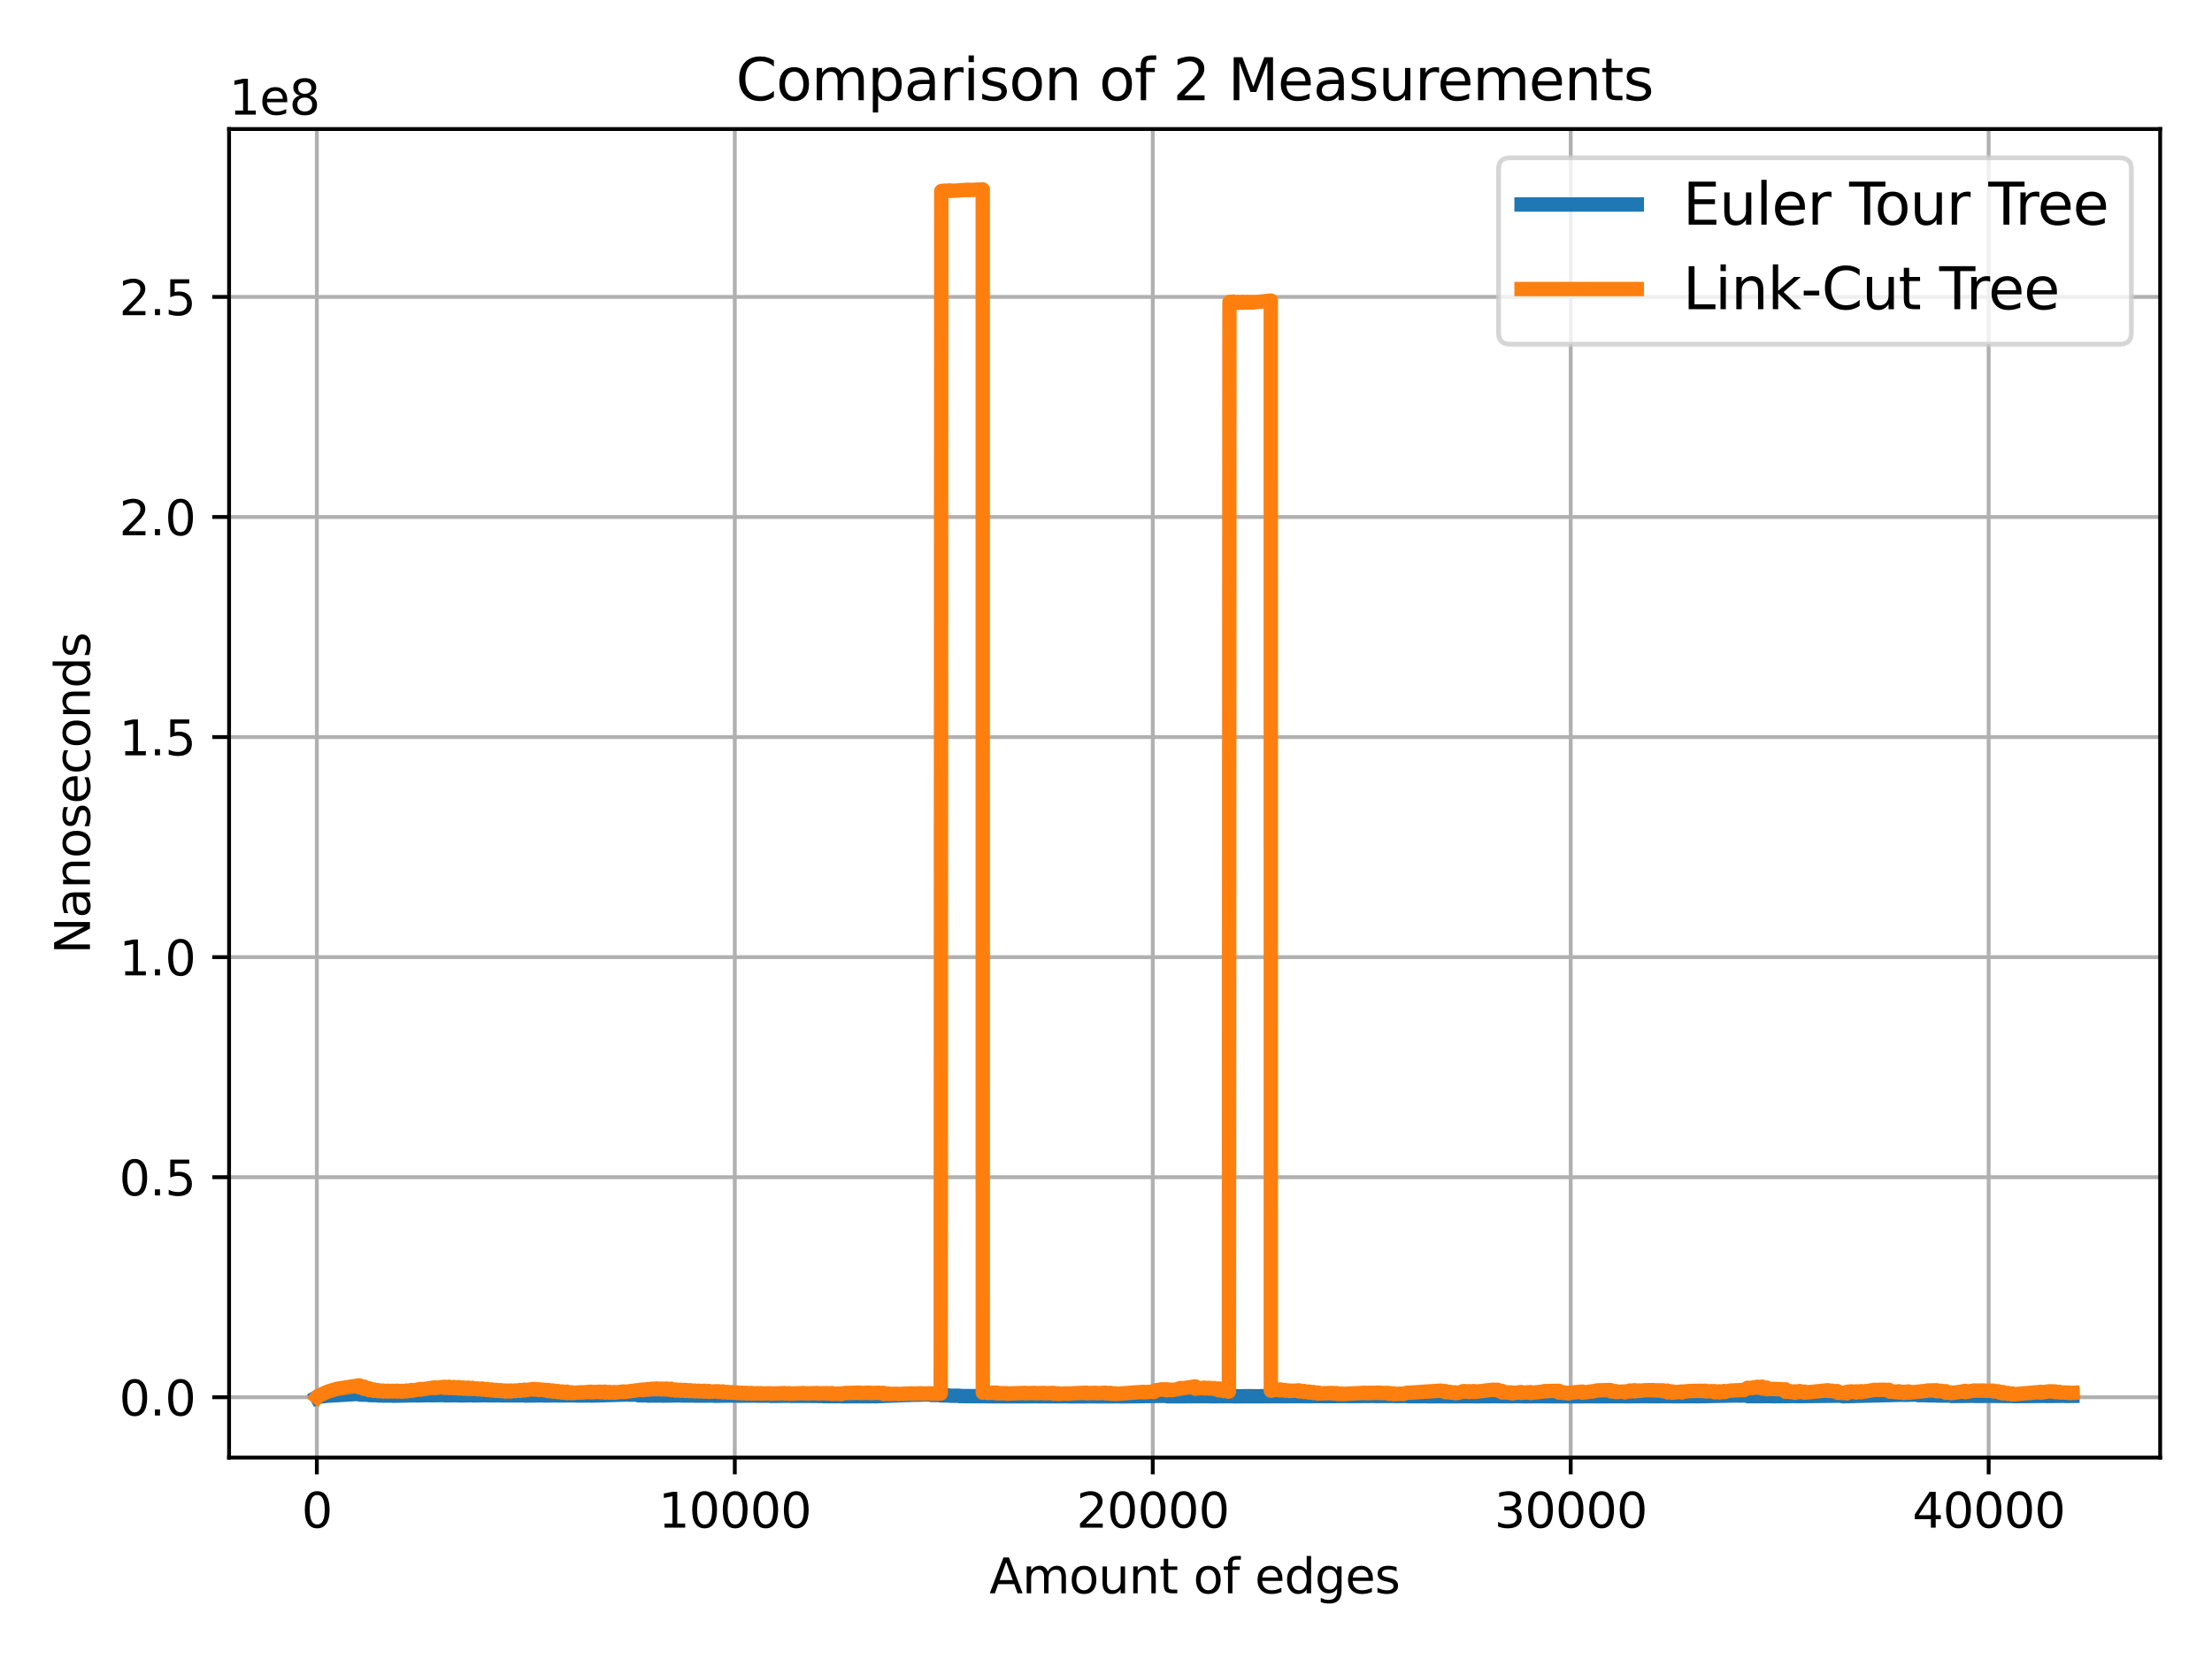<?xml version="1.0" encoding="utf-8" standalone="no"?>
<!DOCTYPE svg PUBLIC "-//W3C//DTD SVG 1.1//EN"
  "http://www.w3.org/Graphics/SVG/1.1/DTD/svg11.dtd">
<svg xmlns:xlink="http://www.w3.org/1999/xlink" width="460.8pt" height="345.6pt" viewBox="0 0 460.8 345.6" xmlns="http://www.w3.org/2000/svg" version="1.1">
 <defs>
  <style type="text/css">*{stroke-linejoin: round; stroke-linecap: butt}</style>
 </defs>
 <g id="figure_1">
  <g id="patch_1">
   <path d="M 0 345.6 
L 460.8 345.6 
L 460.8 0 
L 0 0 
z
" style="fill: #ffffff"/>
  </g>
  <g id="axes_1">
   <g id="patch_2">
    <path d="M 47.72 303.64 
L 450 303.64 
L 450 26.88 
L 47.72 26.88 
z
" style="fill: #ffffff"/>
   </g>
   <g id="matplotlib.axis_1">
    <g id="xtick_1">
     <g id="line2d_1">
      <path d="M 66.005 303.64 
L 66.005 26.88 
" clip-path="url(#pfc7359f43d)" style="fill: none; stroke: #b0b0b0; stroke-width: 0.8; stroke-linecap: square"/>
     </g>
     <g id="line2d_2">
      <defs>
       <path id="mf9b0dc0aae" d="M 0 0 
L 0 3.5 
" style="stroke: #000000; stroke-width: 0.8"/>
      </defs>
      <g>
       <use xlink:href="#mf9b0dc0aae" x="66.005" y="303.64" style="stroke: #000000; stroke-width: 0.8"/>
      </g>
     </g>
     <g id="text_1">
      <!-- 0 -->
      <g transform="translate(62.824 318.238) scale(0.1 -0.1)">
       <defs>
        <path id="DejaVuSans-30" d="M 2034 4250 
Q 1547 4250 1301 3770 
Q 1056 3291 1056 2328 
Q 1056 1369 1301 889 
Q 1547 409 2034 409 
Q 2525 409 2770 889 
Q 3016 1369 3016 2328 
Q 3016 3291 2770 3770 
Q 2525 4250 2034 4250 
z
M 2034 4750 
Q 2819 4750 3233 4129 
Q 3647 3509 3647 2328 
Q 3647 1150 3233 529 
Q 2819 -91 2034 -91 
Q 1250 -91 836 529 
Q 422 1150 422 2328 
Q 422 3509 836 4129 
Q 1250 4750 2034 4750 
z
" transform="scale(0.016)"/>
       </defs>
       <use xlink:href="#DejaVuSans-30"/>
      </g>
     </g>
    </g>
    <g id="xtick_2">
     <g id="line2d_3">
      <path d="M 153.073 303.64 
L 153.073 26.88 
" clip-path="url(#pfc7359f43d)" style="fill: none; stroke: #b0b0b0; stroke-width: 0.8; stroke-linecap: square"/>
     </g>
     <g id="line2d_4">
      <g>
       <use xlink:href="#mf9b0dc0aae" x="153.073" y="303.64" style="stroke: #000000; stroke-width: 0.8"/>
      </g>
     </g>
     <g id="text_2">
      <!-- 10000 -->
      <g transform="translate(137.167 318.238) scale(0.1 -0.1)">
       <defs>
        <path id="DejaVuSans-31" d="M 794 531 
L 1825 531 
L 1825 4091 
L 703 3866 
L 703 4441 
L 1819 4666 
L 2450 4666 
L 2450 531 
L 3481 531 
L 3481 0 
L 794 0 
L 794 531 
z
" transform="scale(0.016)"/>
       </defs>
       <use xlink:href="#DejaVuSans-31"/>
       <use xlink:href="#DejaVuSans-30" transform="translate(63.623 0)"/>
       <use xlink:href="#DejaVuSans-30" transform="translate(127.246 0)"/>
       <use xlink:href="#DejaVuSans-30" transform="translate(190.869 0)"/>
       <use xlink:href="#DejaVuSans-30" transform="translate(254.492 0)"/>
      </g>
     </g>
    </g>
    <g id="xtick_3">
     <g id="line2d_5">
      <path d="M 240.14 303.64 
L 240.14 26.88 
" clip-path="url(#pfc7359f43d)" style="fill: none; stroke: #b0b0b0; stroke-width: 0.8; stroke-linecap: square"/>
     </g>
     <g id="line2d_6">
      <g>
       <use xlink:href="#mf9b0dc0aae" x="240.14" y="303.64" style="stroke: #000000; stroke-width: 0.8"/>
      </g>
     </g>
     <g id="text_3">
      <!-- 20000 -->
      <g transform="translate(224.234 318.238) scale(0.1 -0.1)">
       <defs>
        <path id="DejaVuSans-32" d="M 1228 531 
L 3431 531 
L 3431 0 
L 469 0 
L 469 531 
Q 828 903 1448 1529 
Q 2069 2156 2228 2338 
Q 2531 2678 2651 2914 
Q 2772 3150 2772 3378 
Q 2772 3750 2511 3984 
Q 2250 4219 1831 4219 
Q 1534 4219 1204 4116 
Q 875 4013 500 3803 
L 500 4441 
Q 881 4594 1212 4672 
Q 1544 4750 1819 4750 
Q 2544 4750 2975 4387 
Q 3406 4025 3406 3419 
Q 3406 3131 3298 2873 
Q 3191 2616 2906 2266 
Q 2828 2175 2409 1742 
Q 1991 1309 1228 531 
z
" transform="scale(0.016)"/>
       </defs>
       <use xlink:href="#DejaVuSans-32"/>
       <use xlink:href="#DejaVuSans-30" transform="translate(63.623 0)"/>
       <use xlink:href="#DejaVuSans-30" transform="translate(127.246 0)"/>
       <use xlink:href="#DejaVuSans-30" transform="translate(190.869 0)"/>
       <use xlink:href="#DejaVuSans-30" transform="translate(254.492 0)"/>
      </g>
     </g>
    </g>
    <g id="xtick_4">
     <g id="line2d_7">
      <path d="M 327.208 303.64 
L 327.208 26.88 
" clip-path="url(#pfc7359f43d)" style="fill: none; stroke: #b0b0b0; stroke-width: 0.8; stroke-linecap: square"/>
     </g>
     <g id="line2d_8">
      <g>
       <use xlink:href="#mf9b0dc0aae" x="327.208" y="303.64" style="stroke: #000000; stroke-width: 0.8"/>
      </g>
     </g>
     <g id="text_4">
      <!-- 30000 -->
      <g transform="translate(311.301 318.238) scale(0.1 -0.1)">
       <defs>
        <path id="DejaVuSans-33" d="M 2597 2516 
Q 3050 2419 3304 2112 
Q 3559 1806 3559 1356 
Q 3559 666 3084 287 
Q 2609 -91 1734 -91 
Q 1441 -91 1130 -33 
Q 819 25 488 141 
L 488 750 
Q 750 597 1062 519 
Q 1375 441 1716 441 
Q 2309 441 2620 675 
Q 2931 909 2931 1356 
Q 2931 1769 2642 2001 
Q 2353 2234 1838 2234 
L 1294 2234 
L 1294 2753 
L 1863 2753 
Q 2328 2753 2575 2939 
Q 2822 3125 2822 3475 
Q 2822 3834 2567 4026 
Q 2313 4219 1838 4219 
Q 1578 4219 1281 4162 
Q 984 4106 628 3988 
L 628 4550 
Q 988 4650 1302 4700 
Q 1616 4750 1894 4750 
Q 2613 4750 3031 4423 
Q 3450 4097 3450 3541 
Q 3450 3153 3228 2886 
Q 3006 2619 2597 2516 
z
" transform="scale(0.016)"/>
       </defs>
       <use xlink:href="#DejaVuSans-33"/>
       <use xlink:href="#DejaVuSans-30" transform="translate(63.623 0)"/>
       <use xlink:href="#DejaVuSans-30" transform="translate(127.246 0)"/>
       <use xlink:href="#DejaVuSans-30" transform="translate(190.869 0)"/>
       <use xlink:href="#DejaVuSans-30" transform="translate(254.492 0)"/>
      </g>
     </g>
    </g>
    <g id="xtick_5">
     <g id="line2d_9">
      <path d="M 414.275 303.64 
L 414.275 26.88 
" clip-path="url(#pfc7359f43d)" style="fill: none; stroke: #b0b0b0; stroke-width: 0.8; stroke-linecap: square"/>
     </g>
     <g id="line2d_10">
      <g>
       <use xlink:href="#mf9b0dc0aae" x="414.275" y="303.64" style="stroke: #000000; stroke-width: 0.8"/>
      </g>
     </g>
     <g id="text_5">
      <!-- 40000 -->
      <g transform="translate(398.369 318.238) scale(0.1 -0.1)">
       <defs>
        <path id="DejaVuSans-34" d="M 2419 4116 
L 825 1625 
L 2419 1625 
L 2419 4116 
z
M 2253 4666 
L 3047 4666 
L 3047 1625 
L 3713 1625 
L 3713 1100 
L 3047 1100 
L 3047 0 
L 2419 0 
L 2419 1100 
L 313 1100 
L 313 1709 
L 2253 4666 
z
" transform="scale(0.016)"/>
       </defs>
       <use xlink:href="#DejaVuSans-34"/>
       <use xlink:href="#DejaVuSans-30" transform="translate(63.623 0)"/>
       <use xlink:href="#DejaVuSans-30" transform="translate(127.246 0)"/>
       <use xlink:href="#DejaVuSans-30" transform="translate(190.869 0)"/>
       <use xlink:href="#DejaVuSans-30" transform="translate(254.492 0)"/>
      </g>
     </g>
    </g>
    <g id="text_6">
     <!-- Amount of edges -->
     <g transform="translate(206.108 331.917) scale(0.1 -0.1)">
      <defs>
       <path id="DejaVuSans-41" d="M 2188 4044 
L 1331 1722 
L 3047 1722 
L 2188 4044 
z
M 1831 4666 
L 2547 4666 
L 4325 0 
L 3669 0 
L 3244 1197 
L 1141 1197 
L 716 0 
L 50 0 
L 1831 4666 
z
" transform="scale(0.016)"/>
       <path id="DejaVuSans-6d" d="M 3328 2828 
Q 3544 3216 3844 3400 
Q 4144 3584 4550 3584 
Q 5097 3584 5394 3201 
Q 5691 2819 5691 2113 
L 5691 0 
L 5113 0 
L 5113 2094 
Q 5113 2597 4934 2840 
Q 4756 3084 4391 3084 
Q 3944 3084 3684 2787 
Q 3425 2491 3425 1978 
L 3425 0 
L 2847 0 
L 2847 2094 
Q 2847 2600 2669 2842 
Q 2491 3084 2119 3084 
Q 1678 3084 1418 2786 
Q 1159 2488 1159 1978 
L 1159 0 
L 581 0 
L 581 3500 
L 1159 3500 
L 1159 2956 
Q 1356 3278 1631 3431 
Q 1906 3584 2284 3584 
Q 2666 3584 2933 3390 
Q 3200 3197 3328 2828 
z
" transform="scale(0.016)"/>
       <path id="DejaVuSans-6f" d="M 1959 3097 
Q 1497 3097 1228 2736 
Q 959 2375 959 1747 
Q 959 1119 1226 758 
Q 1494 397 1959 397 
Q 2419 397 2687 759 
Q 2956 1122 2956 1747 
Q 2956 2369 2687 2733 
Q 2419 3097 1959 3097 
z
M 1959 3584 
Q 2709 3584 3137 3096 
Q 3566 2609 3566 1747 
Q 3566 888 3137 398 
Q 2709 -91 1959 -91 
Q 1206 -91 779 398 
Q 353 888 353 1747 
Q 353 2609 779 3096 
Q 1206 3584 1959 3584 
z
" transform="scale(0.016)"/>
       <path id="DejaVuSans-75" d="M 544 1381 
L 544 3500 
L 1119 3500 
L 1119 1403 
Q 1119 906 1312 657 
Q 1506 409 1894 409 
Q 2359 409 2629 706 
Q 2900 1003 2900 1516 
L 2900 3500 
L 3475 3500 
L 3475 0 
L 2900 0 
L 2900 538 
Q 2691 219 2414 64 
Q 2138 -91 1772 -91 
Q 1169 -91 856 284 
Q 544 659 544 1381 
z
M 1991 3584 
L 1991 3584 
z
" transform="scale(0.016)"/>
       <path id="DejaVuSans-6e" d="M 3513 2113 
L 3513 0 
L 2938 0 
L 2938 2094 
Q 2938 2591 2744 2837 
Q 2550 3084 2163 3084 
Q 1697 3084 1428 2787 
Q 1159 2491 1159 1978 
L 1159 0 
L 581 0 
L 581 3500 
L 1159 3500 
L 1159 2956 
Q 1366 3272 1645 3428 
Q 1925 3584 2291 3584 
Q 2894 3584 3203 3211 
Q 3513 2838 3513 2113 
z
" transform="scale(0.016)"/>
       <path id="DejaVuSans-74" d="M 1172 4494 
L 1172 3500 
L 2356 3500 
L 2356 3053 
L 1172 3053 
L 1172 1153 
Q 1172 725 1289 603 
Q 1406 481 1766 481 
L 2356 481 
L 2356 0 
L 1766 0 
Q 1100 0 847 248 
Q 594 497 594 1153 
L 594 3053 
L 172 3053 
L 172 3500 
L 594 3500 
L 594 4494 
L 1172 4494 
z
" transform="scale(0.016)"/>
       <path id="DejaVuSans-20" transform="scale(0.016)"/>
       <path id="DejaVuSans-66" d="M 2375 4863 
L 2375 4384 
L 1825 4384 
Q 1516 4384 1395 4259 
Q 1275 4134 1275 3809 
L 1275 3500 
L 2222 3500 
L 2222 3053 
L 1275 3053 
L 1275 0 
L 697 0 
L 697 3053 
L 147 3053 
L 147 3500 
L 697 3500 
L 697 3744 
Q 697 4328 969 4595 
Q 1241 4863 1831 4863 
L 2375 4863 
z
" transform="scale(0.016)"/>
       <path id="DejaVuSans-65" d="M 3597 1894 
L 3597 1613 
L 953 1613 
Q 991 1019 1311 708 
Q 1631 397 2203 397 
Q 2534 397 2845 478 
Q 3156 559 3463 722 
L 3463 178 
Q 3153 47 2828 -22 
Q 2503 -91 2169 -91 
Q 1331 -91 842 396 
Q 353 884 353 1716 
Q 353 2575 817 3079 
Q 1281 3584 2069 3584 
Q 2775 3584 3186 3129 
Q 3597 2675 3597 1894 
z
M 3022 2063 
Q 3016 2534 2758 2815 
Q 2500 3097 2075 3097 
Q 1594 3097 1305 2825 
Q 1016 2553 972 2059 
L 3022 2063 
z
" transform="scale(0.016)"/>
       <path id="DejaVuSans-64" d="M 2906 2969 
L 2906 4863 
L 3481 4863 
L 3481 0 
L 2906 0 
L 2906 525 
Q 2725 213 2448 61 
Q 2172 -91 1784 -91 
Q 1150 -91 751 415 
Q 353 922 353 1747 
Q 353 2572 751 3078 
Q 1150 3584 1784 3584 
Q 2172 3584 2448 3432 
Q 2725 3281 2906 2969 
z
M 947 1747 
Q 947 1113 1208 752 
Q 1469 391 1925 391 
Q 2381 391 2643 752 
Q 2906 1113 2906 1747 
Q 2906 2381 2643 2742 
Q 2381 3103 1925 3103 
Q 1469 3103 1208 2742 
Q 947 2381 947 1747 
z
" transform="scale(0.016)"/>
       <path id="DejaVuSans-67" d="M 2906 1791 
Q 2906 2416 2648 2759 
Q 2391 3103 1925 3103 
Q 1463 3103 1205 2759 
Q 947 2416 947 1791 
Q 947 1169 1205 825 
Q 1463 481 1925 481 
Q 2391 481 2648 825 
Q 2906 1169 2906 1791 
z
M 3481 434 
Q 3481 -459 3084 -895 
Q 2688 -1331 1869 -1331 
Q 1566 -1331 1297 -1286 
Q 1028 -1241 775 -1147 
L 775 -588 
Q 1028 -725 1275 -790 
Q 1522 -856 1778 -856 
Q 2344 -856 2625 -561 
Q 2906 -266 2906 331 
L 2906 616 
Q 2728 306 2450 153 
Q 2172 0 1784 0 
Q 1141 0 747 490 
Q 353 981 353 1791 
Q 353 2603 747 3093 
Q 1141 3584 1784 3584 
Q 2172 3584 2450 3431 
Q 2728 3278 2906 2969 
L 2906 3500 
L 3481 3500 
L 3481 434 
z
" transform="scale(0.016)"/>
       <path id="DejaVuSans-73" d="M 2834 3397 
L 2834 2853 
Q 2591 2978 2328 3040 
Q 2066 3103 1784 3103 
Q 1356 3103 1142 2972 
Q 928 2841 928 2578 
Q 928 2378 1081 2264 
Q 1234 2150 1697 2047 
L 1894 2003 
Q 2506 1872 2764 1633 
Q 3022 1394 3022 966 
Q 3022 478 2636 193 
Q 2250 -91 1575 -91 
Q 1294 -91 989 -36 
Q 684 19 347 128 
L 347 722 
Q 666 556 975 473 
Q 1284 391 1588 391 
Q 1994 391 2212 530 
Q 2431 669 2431 922 
Q 2431 1156 2273 1281 
Q 2116 1406 1581 1522 
L 1381 1569 
Q 847 1681 609 1914 
Q 372 2147 372 2553 
Q 372 3047 722 3315 
Q 1072 3584 1716 3584 
Q 2034 3584 2315 3537 
Q 2597 3491 2834 3397 
z
" transform="scale(0.016)"/>
      </defs>
      <use xlink:href="#DejaVuSans-41"/>
      <use xlink:href="#DejaVuSans-6d" transform="translate(68.408 0)"/>
      <use xlink:href="#DejaVuSans-6f" transform="translate(165.82 0)"/>
      <use xlink:href="#DejaVuSans-75" transform="translate(227.002 0)"/>
      <use xlink:href="#DejaVuSans-6e" transform="translate(290.381 0)"/>
      <use xlink:href="#DejaVuSans-74" transform="translate(353.76 0)"/>
      <use xlink:href="#DejaVuSans-20" transform="translate(392.969 0)"/>
      <use xlink:href="#DejaVuSans-6f" transform="translate(424.756 0)"/>
      <use xlink:href="#DejaVuSans-66" transform="translate(485.938 0)"/>
      <use xlink:href="#DejaVuSans-20" transform="translate(521.143 0)"/>
      <use xlink:href="#DejaVuSans-65" transform="translate(552.93 0)"/>
      <use xlink:href="#DejaVuSans-64" transform="translate(614.453 0)"/>
      <use xlink:href="#DejaVuSans-67" transform="translate(677.93 0)"/>
      <use xlink:href="#DejaVuSans-65" transform="translate(741.406 0)"/>
      <use xlink:href="#DejaVuSans-73" transform="translate(802.93 0)"/>
     </g>
    </g>
   </g>
   <g id="matplotlib.axis_2">
    <g id="ytick_1">
     <g id="line2d_11">
      <path d="M 47.72 291.076 
L 450 291.076 
" clip-path="url(#pfc7359f43d)" style="fill: none; stroke: #b0b0b0; stroke-width: 0.8; stroke-linecap: square"/>
     </g>
     <g id="line2d_12">
      <defs>
       <path id="m14ade4141f" d="M 0 0 
L -3.5 0 
" style="stroke: #000000; stroke-width: 0.8"/>
      </defs>
      <g>
       <use xlink:href="#m14ade4141f" x="47.72" y="291.076" style="stroke: #000000; stroke-width: 0.8"/>
      </g>
     </g>
     <g id="text_7">
      <!-- 0.0 -->
      <g transform="translate(24.817 294.875) scale(0.1 -0.1)">
       <defs>
        <path id="DejaVuSans-2e" d="M 684 794 
L 1344 794 
L 1344 0 
L 684 0 
L 684 794 
z
" transform="scale(0.016)"/>
       </defs>
       <use xlink:href="#DejaVuSans-30"/>
       <use xlink:href="#DejaVuSans-2e" transform="translate(63.623 0)"/>
       <use xlink:href="#DejaVuSans-30" transform="translate(95.41 0)"/>
      </g>
     </g>
    </g>
    <g id="ytick_2">
     <g id="line2d_13">
      <path d="M 47.72 245.231 
L 450 245.231 
" clip-path="url(#pfc7359f43d)" style="fill: none; stroke: #b0b0b0; stroke-width: 0.8; stroke-linecap: square"/>
     </g>
     <g id="line2d_14">
      <g>
       <use xlink:href="#m14ade4141f" x="47.72" y="245.231" style="stroke: #000000; stroke-width: 0.8"/>
      </g>
     </g>
     <g id="text_8">
      <!-- 0.5 -->
      <g transform="translate(24.817 249.031) scale(0.1 -0.1)">
       <defs>
        <path id="DejaVuSans-35" d="M 691 4666 
L 3169 4666 
L 3169 4134 
L 1269 4134 
L 1269 2991 
Q 1406 3038 1543 3061 
Q 1681 3084 1819 3084 
Q 2600 3084 3056 2656 
Q 3513 2228 3513 1497 
Q 3513 744 3044 326 
Q 2575 -91 1722 -91 
Q 1428 -91 1123 -41 
Q 819 9 494 109 
L 494 744 
Q 775 591 1075 516 
Q 1375 441 1709 441 
Q 2250 441 2565 725 
Q 2881 1009 2881 1497 
Q 2881 1984 2565 2268 
Q 2250 2553 1709 2553 
Q 1456 2553 1204 2497 
Q 953 2441 691 2322 
L 691 4666 
z
" transform="scale(0.016)"/>
       </defs>
       <use xlink:href="#DejaVuSans-30"/>
       <use xlink:href="#DejaVuSans-2e" transform="translate(63.623 0)"/>
       <use xlink:href="#DejaVuSans-35" transform="translate(95.41 0)"/>
      </g>
     </g>
    </g>
    <g id="ytick_3">
     <g id="line2d_15">
      <path d="M 47.72 199.387 
L 450 199.387 
" clip-path="url(#pfc7359f43d)" style="fill: none; stroke: #b0b0b0; stroke-width: 0.8; stroke-linecap: square"/>
     </g>
     <g id="line2d_16">
      <g>
       <use xlink:href="#m14ade4141f" x="47.72" y="199.387" style="stroke: #000000; stroke-width: 0.8"/>
      </g>
     </g>
     <g id="text_9">
      <!-- 1.0 -->
      <g transform="translate(24.817 203.186) scale(0.1 -0.1)">
       <use xlink:href="#DejaVuSans-31"/>
       <use xlink:href="#DejaVuSans-2e" transform="translate(63.623 0)"/>
       <use xlink:href="#DejaVuSans-30" transform="translate(95.41 0)"/>
      </g>
     </g>
    </g>
    <g id="ytick_4">
     <g id="line2d_17">
      <path d="M 47.72 153.542 
L 450 153.542 
" clip-path="url(#pfc7359f43d)" style="fill: none; stroke: #b0b0b0; stroke-width: 0.8; stroke-linecap: square"/>
     </g>
     <g id="line2d_18">
      <g>
       <use xlink:href="#m14ade4141f" x="47.72" y="153.542" style="stroke: #000000; stroke-width: 0.8"/>
      </g>
     </g>
     <g id="text_10">
      <!-- 1.5 -->
      <g transform="translate(24.817 157.342) scale(0.1 -0.1)">
       <use xlink:href="#DejaVuSans-31"/>
       <use xlink:href="#DejaVuSans-2e" transform="translate(63.623 0)"/>
       <use xlink:href="#DejaVuSans-35" transform="translate(95.41 0)"/>
      </g>
     </g>
    </g>
    <g id="ytick_5">
     <g id="line2d_19">
      <path d="M 47.72 107.698 
L 450 107.698 
" clip-path="url(#pfc7359f43d)" style="fill: none; stroke: #b0b0b0; stroke-width: 0.8; stroke-linecap: square"/>
     </g>
     <g id="line2d_20">
      <g>
       <use xlink:href="#m14ade4141f" x="47.72" y="107.698" style="stroke: #000000; stroke-width: 0.8"/>
      </g>
     </g>
     <g id="text_11">
      <!-- 2.0 -->
      <g transform="translate(24.817 111.497) scale(0.1 -0.1)">
       <use xlink:href="#DejaVuSans-32"/>
       <use xlink:href="#DejaVuSans-2e" transform="translate(63.623 0)"/>
       <use xlink:href="#DejaVuSans-30" transform="translate(95.41 0)"/>
      </g>
     </g>
    </g>
    <g id="ytick_6">
     <g id="line2d_21">
      <path d="M 47.72 61.853 
L 450 61.853 
" clip-path="url(#pfc7359f43d)" style="fill: none; stroke: #b0b0b0; stroke-width: 0.8; stroke-linecap: square"/>
     </g>
     <g id="line2d_22">
      <g>
       <use xlink:href="#m14ade4141f" x="47.72" y="61.853" style="stroke: #000000; stroke-width: 0.8"/>
      </g>
     </g>
     <g id="text_12">
      <!-- 2.5 -->
      <g transform="translate(24.817 65.652) scale(0.1 -0.1)">
       <use xlink:href="#DejaVuSans-32"/>
       <use xlink:href="#DejaVuSans-2e" transform="translate(63.623 0)"/>
       <use xlink:href="#DejaVuSans-35" transform="translate(95.41 0)"/>
      </g>
     </g>
    </g>
    <g id="text_13">
     <!-- Nanoseconds -->
     <g transform="translate(18.737 198.73) rotate(-90) scale(0.1 -0.1)">
      <defs>
       <path id="DejaVuSans-4e" d="M 628 4666 
L 1478 4666 
L 3547 763 
L 3547 4666 
L 4159 4666 
L 4159 0 
L 3309 0 
L 1241 3903 
L 1241 0 
L 628 0 
L 628 4666 
z
" transform="scale(0.016)"/>
       <path id="DejaVuSans-61" d="M 2194 1759 
Q 1497 1759 1228 1600 
Q 959 1441 959 1056 
Q 959 750 1161 570 
Q 1363 391 1709 391 
Q 2188 391 2477 730 
Q 2766 1069 2766 1631 
L 2766 1759 
L 2194 1759 
z
M 3341 1997 
L 3341 0 
L 2766 0 
L 2766 531 
Q 2569 213 2275 61 
Q 1981 -91 1556 -91 
Q 1019 -91 701 211 
Q 384 513 384 1019 
Q 384 1609 779 1909 
Q 1175 2209 1959 2209 
L 2766 2209 
L 2766 2266 
Q 2766 2663 2505 2880 
Q 2244 3097 1772 3097 
Q 1472 3097 1187 3025 
Q 903 2953 641 2809 
L 641 3341 
Q 956 3463 1253 3523 
Q 1550 3584 1831 3584 
Q 2591 3584 2966 3190 
Q 3341 2797 3341 1997 
z
" transform="scale(0.016)"/>
       <path id="DejaVuSans-63" d="M 3122 3366 
L 3122 2828 
Q 2878 2963 2633 3030 
Q 2388 3097 2138 3097 
Q 1578 3097 1268 2742 
Q 959 2388 959 1747 
Q 959 1106 1268 751 
Q 1578 397 2138 397 
Q 2388 397 2633 464 
Q 2878 531 3122 666 
L 3122 134 
Q 2881 22 2623 -34 
Q 2366 -91 2075 -91 
Q 1284 -91 818 406 
Q 353 903 353 1747 
Q 353 2603 823 3093 
Q 1294 3584 2113 3584 
Q 2378 3584 2631 3529 
Q 2884 3475 3122 3366 
z
" transform="scale(0.016)"/>
      </defs>
      <use xlink:href="#DejaVuSans-4e"/>
      <use xlink:href="#DejaVuSans-61" transform="translate(74.805 0)"/>
      <use xlink:href="#DejaVuSans-6e" transform="translate(136.084 0)"/>
      <use xlink:href="#DejaVuSans-6f" transform="translate(199.463 0)"/>
      <use xlink:href="#DejaVuSans-73" transform="translate(260.645 0)"/>
      <use xlink:href="#DejaVuSans-65" transform="translate(312.744 0)"/>
      <use xlink:href="#DejaVuSans-63" transform="translate(374.268 0)"/>
      <use xlink:href="#DejaVuSans-6f" transform="translate(429.248 0)"/>
      <use xlink:href="#DejaVuSans-6e" transform="translate(490.43 0)"/>
      <use xlink:href="#DejaVuSans-64" transform="translate(553.809 0)"/>
      <use xlink:href="#DejaVuSans-73" transform="translate(617.285 0)"/>
     </g>
    </g>
    <g id="text_14">
     <!-- 1e8 -->
     <g transform="translate(47.72 23.88) scale(0.1 -0.1)">
      <defs>
       <path id="DejaVuSans-38" d="M 2034 2216 
Q 1584 2216 1326 1975 
Q 1069 1734 1069 1313 
Q 1069 891 1326 650 
Q 1584 409 2034 409 
Q 2484 409 2743 651 
Q 3003 894 3003 1313 
Q 3003 1734 2745 1975 
Q 2488 2216 2034 2216 
z
M 1403 2484 
Q 997 2584 770 2862 
Q 544 3141 544 3541 
Q 544 4100 942 4425 
Q 1341 4750 2034 4750 
Q 2731 4750 3128 4425 
Q 3525 4100 3525 3541 
Q 3525 3141 3298 2862 
Q 3072 2584 2669 2484 
Q 3125 2378 3379 2068 
Q 3634 1759 3634 1313 
Q 3634 634 3220 271 
Q 2806 -91 2034 -91 
Q 1263 -91 848 271 
Q 434 634 434 1313 
Q 434 1759 690 2068 
Q 947 2378 1403 2484 
z
M 1172 3481 
Q 1172 3119 1398 2916 
Q 1625 2713 2034 2713 
Q 2441 2713 2670 2916 
Q 2900 3119 2900 3481 
Q 2900 3844 2670 4047 
Q 2441 4250 2034 4250 
Q 1625 4250 1398 4047 
Q 1172 3844 1172 3481 
z
" transform="scale(0.016)"/>
      </defs>
      <use xlink:href="#DejaVuSans-31"/>
      <use xlink:href="#DejaVuSans-65" transform="translate(63.623 0)"/>
      <use xlink:href="#DejaVuSans-38" transform="translate(125.146 0)"/>
     </g>
    </g>
   </g>
   <g id="line2d_23">
    <path d="M 66.005 291.06 
L 66.127 290.993 
L 68.295 290.746 
L 74.852 290.358 
L 74.965 290.51 
L 76.819 290.553 
L 76.932 290.628 
L 78.787 290.643 
L 78.9 290.712 
L 81.739 290.722 
L 81.852 290.756 
L 86.658 290.661 
L 86.771 290.686 
L 89.609 290.627 
L 89.723 290.658 
L 92.561 290.617 
L 92.674 290.671 
L 95.513 290.641 
L 95.626 290.685 
L 98.464 290.645 
L 98.577 290.683 
L 101.416 290.633 
L 101.529 290.677 
L 104.367 290.656 
L 104.481 290.687 
L 106.727 290.687 
L 109.287 290.673 
L 109.4 290.723 
L 113.222 290.67 
L 113.335 290.708 
L 116.174 290.68 
L 116.287 290.701 
L 120.109 290.679 
L 120.222 290.718 
L 123.061 290.688 
L 123.174 290.723 
L 130.932 290.498 
L 131.045 290.534 
L 132.899 290.523 
L 133.013 290.662 
L 134.867 290.678 
L 134.98 290.719 
L 137.819 290.695 
L 137.932 290.732 
L 141.754 290.673 
L 141.867 290.709 
L 144.706 290.703 
L 144.819 290.737 
L 148.641 290.722 
L 148.754 290.765 
L 153.56 290.71 
L 153.674 290.746 
L 157.496 290.724 
L 157.618 290.749 
L 160.447 290.734 
L 160.561 290.79 
L 164.383 290.751 
L 164.496 290.784 
L 168.257 290.785 
L 171.27 290.808 
L 171.392 290.839 
L 175.205 290.84 
L 175.327 290.866 
L 182.092 290.849 
L 182.214 290.871 
L 188.605 290.611 
L 189.319 290.589 
L 193.899 290.463 
L 194.012 290.593 
L 195.866 290.593 
L 195.98 290.687 
L 197.834 290.715 
L 197.947 290.753 
L 199.802 290.762 
L 199.915 290.822 
L 203.232 290.848 
L 206.689 290.852 
L 206.811 290.873 
L 210.842 290.875 
L 216.519 290.856 
L 216.641 290.875 
L 222.422 290.859 
L 222.544 290.884 
L 228.325 290.869 
L 228.447 290.887 
L 233.244 290.87 
L 233.366 290.889 
L 243.083 290.77 
L 243.196 290.866 
L 247.027 290.863 
L 251.938 290.842 
L 252.06 290.865 
L 256.857 290.858 
L 256.979 290.879 
L 260.793 290.853 
L 260.914 290.872 
L 266.696 290.838 
L 266.818 290.861 
L 271.615 290.827 
L 271.737 290.849 
L 275.551 290.823 
L 275.672 290.845 
L 280.47 290.812 
L 280.592 290.833 
L 286.373 290.794 
L 286.495 290.818 
L 290.308 290.797 
L 290.43 290.821 
L 293.26 290.807 
L 293.373 290.853 
L 297.195 290.849 
L 297.317 290.871 
L 301.131 290.852 
L 301.253 290.874 
L 307.034 290.848 
L 307.156 290.87 
L 311.953 290.841 
L 312.075 290.863 
L 316.873 290.844 
L 316.995 290.867 
L 322.776 290.854 
L 322.898 290.874 
L 326.711 290.859 
L 326.833 290.878 
L 332.614 290.848 
L 332.736 290.869 
L 338.518 290.849 
L 338.64 290.87 
L 343.437 290.836 
L 343.559 290.859 
L 348.356 290.84 
L 348.478 290.864 
L 353.267 290.844 
L 353.389 290.867 
L 362.122 290.698 
L 362.243 290.72 
L 364.089 290.7 
L 364.203 290.849 
L 369.009 290.831 
L 369.131 290.856 
L 373.928 290.815 
L 374.05 290.838 
L 381.973 290.762 
L 383.767 290.752 
L 383.88 290.86 
L 396.557 290.544 
L 396.67 290.579 
L 399.508 290.504 
L 399.622 290.637 
L 401.476 290.635 
L 401.589 290.686 
L 403.444 290.676 
L 403.557 290.719 
L 406.395 290.716 
L 406.509 290.812 
L 411.315 290.765 
L 411.437 290.793 
L 414.823 290.784 
L 419.186 290.809 
L 419.307 290.833 
L 422.259 290.819 
L 426.073 290.779 
L 426.194 290.803 
L 430.008 290.773 
L 430.13 290.801 
L 431.715 290.785 
L 431.715 290.785 
" clip-path="url(#pfc7359f43d)" style="fill: none; stroke: #1f77b4; stroke-width: 3; stroke-linecap: square"/>
   </g>
   <g id="line2d_24">
    <path d="M 66.005 291.03 
L 66.127 290.878 
L 67.59 290.207 
L 68.409 289.851 
L 70.22 289.307 
L 74.852 288.594 
L 74.86 289.009 
L 74.965 288.995 
L 75.835 288.863 
L 75.844 289.316 
L 75.949 289.303 
L 76.819 289.188 
L 76.828 289.569 
L 76.932 289.551 
L 77.803 289.439 
L 77.812 289.718 
L 77.916 289.7 
L 78.787 289.599 
L 78.796 289.807 
L 78.9 289.792 
L 79.771 289.683 
L 79.78 289.852 
L 79.884 289.836 
L 80.755 289.715 
L 80.763 289.863 
L 80.868 289.845 
L 81.739 289.728 
L 81.747 289.855 
L 81.852 289.839 
L 82.496 289.746 
L 82.722 289.713 
L 82.731 289.881 
L 82.836 289.866 
L 83.706 289.747 
L 83.715 289.9 
L 83.819 289.882 
L 84.69 289.68 
L 84.699 289.835 
L 84.803 289.806 
L 85.674 289.571 
L 85.683 289.723 
L 85.787 289.702 
L 87.642 289.347 
L 87.65 289.479 
L 87.755 289.445 
L 90.593 289.019 
L 90.602 289.156 
L 90.706 289.134 
L 92.561 288.89 
L 92.57 289.111 
L 92.674 289.093 
L 93.545 288.894 
L 93.554 289.158 
L 93.658 289.133 
L 94.529 288.945 
L 94.537 289.183 
L 94.642 289.156 
L 95.513 288.967 
L 95.521 289.245 
L 95.626 289.224 
L 96.496 289.049 
L 96.505 289.303 
L 96.61 289.284 
L 97.48 289.078 
L 97.489 289.342 
L 97.593 289.318 
L 97.977 289.211 
L 98.464 289.127 
L 98.473 289.351 
L 98.577 289.335 
L 99.448 289.235 
L 99.457 289.426 
L 99.561 289.407 
L 100.432 289.272 
L 100.441 289.478 
L 100.545 289.468 
L 101.416 289.351 
L 101.424 289.563 
L 101.529 289.549 
L 102.4 289.446 
L 102.408 289.661 
L 102.513 289.649 
L 103.383 289.538 
L 103.392 289.753 
L 103.497 289.738 
L 104.367 289.6 
L 104.385 289.797 
L 104.481 289.783 
L 105.351 289.68 
L 105.36 289.903 
L 105.464 289.877 
L 106.335 289.666 
L 106.344 289.877 
L 106.448 289.837 
L 107.319 289.659 
L 107.328 289.776 
L 107.432 289.751 
L 108.303 289.571 
L 108.311 289.724 
L 108.416 289.706 
L 109.208 289.512 
L 109.287 289.499 
L 109.295 289.629 
L 109.4 289.619 
L 110.749 289.402 
L 111.254 289.358 
L 111.263 289.483 
L 111.368 289.474 
L 112.238 289.418 
L 112.247 289.569 
L 112.351 289.56 
L 113.222 289.504 
L 113.335 289.614 
L 114.206 289.554 
L 114.215 289.787 
L 114.319 289.779 
L 115.19 289.667 
L 115.199 289.894 
L 115.303 289.882 
L 116.174 289.773 
L 116.182 289.983 
L 116.287 289.969 
L 117.158 289.879 
L 117.166 290.105 
L 117.271 290.091 
L 118.141 289.922 
L 118.15 290.181 
L 118.255 290.167 
L 119.125 290.053 
L 119.134 290.184 
L 119.238 290.173 
L 121.093 290.037 
L 121.197 290.094 
L 121.206 290.091 
L 123.061 289.92 
L 123.069 290.039 
L 123.174 290.024 
L 125.028 289.919 
L 125.037 290.02 
L 125.142 290.009 
L 126.012 289.91 
L 126.021 290.091 
L 126.125 290.077 
L 126.996 289.976 
L 127.005 290.103 
L 127.109 290.09 
L 127.98 289.987 
L 127.989 290.098 
L 128.093 290.081 
L 129.948 289.875 
L 129.956 289.993 
L 130.061 289.973 
L 133.883 289.468 
L 133.892 289.578 
L 133.996 289.558 
L 134.867 289.382 
L 134.876 289.498 
L 134.98 289.479 
L 135.851 289.296 
L 135.86 289.41 
L 135.964 289.392 
L 136.835 289.249 
L 136.843 289.409 
L 136.948 289.392 
L 137.819 289.277 
L 137.827 289.433 
L 137.932 289.42 
L 138.802 289.263 
L 138.811 289.459 
L 138.916 289.44 
L 139.786 289.293 
L 139.795 289.595 
L 139.9 289.581 
L 140.77 289.479 
L 140.779 289.681 
L 140.883 289.666 
L 141.754 289.52 
L 141.763 289.717 
L 141.867 289.702 
L 142.738 289.546 
L 142.747 289.738 
L 142.851 289.718 
L 143.722 289.607 
L 143.73 289.807 
L 143.835 289.795 
L 144.706 289.677 
L 144.714 289.839 
L 144.819 289.826 
L 145.69 289.715 
L 145.698 289.846 
L 145.803 289.832 
L 146.673 289.724 
L 146.682 289.896 
L 146.787 289.881 
L 147.657 289.773 
L 147.666 289.934 
L 147.77 289.922 
L 149.346 289.838 
L 149.433 289.865 
L 149.46 289.857 
L 149.625 289.832 
L 149.634 289.951 
L 149.738 289.936 
L 150.609 289.862 
L 150.618 290.037 
L 150.722 290.029 
L 151.593 289.967 
L 151.601 290.1 
L 151.706 290.089 
L 152.577 290.019 
L 152.585 290.15 
L 152.69 290.141 
L 153.56 290.082 
L 153.569 290.207 
L 153.674 290.197 
L 154.544 290.13 
L 154.553 290.249 
L 154.657 290.24 
L 155.528 290.161 
L 155.537 290.287 
L 155.641 290.271 
L 156.512 290.177 
L 156.521 290.299 
L 156.625 290.29 
L 158.48 290.232 
L 158.593 290.313 
L 160.447 290.244 
L 160.561 290.319 
L 163.399 290.215 
L 163.512 290.296 
L 164.383 290.229 
L 164.426 290.338 
L 164.496 290.332 
L 167.334 290.196 
L 167.448 290.259 
L 168.475 290.26 
L 170.286 290.198 
L 170.399 290.268 
L 172.254 290.216 
L 172.367 290.285 
L 173.238 290.208 
L 173.246 290.368 
L 173.351 290.359 
L 175.205 290.296 
L 175.214 290.407 
L 175.319 290.366 
L 176.041 290.175 
L 176.346 290.196 
L 177.739 290.15 
L 179.141 290.116 
L 179.254 290.185 
L 181.109 290.118 
L 181.222 290.199 
L 183.076 290.132 
L 183.189 290.193 
L 184.06 290.151 
L 184.069 290.389 
L 184.173 290.372 
L 185.044 290.297 
L 185.157 290.393 
L 187.012 290.345 
L 187.125 290.408 
L 189.963 290.265 
L 189.972 290.341 
L 190.076 290.318 
L 191.931 290.254 
L 192.044 290.317 
L 193.899 290.251 
L 193.916 290.318 
L 194.012 290.304 
L 194.97 290.299 
L 195.971 290.301 
L 196.084 39.811 
L 196.85 39.708 
L 196.859 39.797 
L 196.963 39.782 
L 197.834 39.663 
L 197.843 39.766 
L 197.947 39.749 
L 198.931 39.721 
L 201.77 39.522 
L 201.778 39.612 
L 201.883 39.601 
L 203.737 39.487 
L 203.763 39.555 
L 203.851 39.54 
L 204.721 39.46 
L 204.73 290.099 
L 204.834 290.09 
L 205.705 290.025 
L 205.714 290.155 
L 205.818 290.148 
L 207.673 290.11 
L 207.681 290.261 
L 207.786 290.252 
L 209.632 290.218 
L 209.649 290.32 
L 209.745 290.312 
L 213.567 290.164 
L 213.576 290.242 
L 213.68 290.23 
L 215.535 290.171 
L 215.648 290.243 
L 217.503 290.174 
L 217.616 290.241 
L 219.47 290.171 
L 219.479 290.332 
L 219.584 290.324 
L 220.454 290.26 
L 220.463 290.381 
L 220.567 290.374 
L 222.422 290.265 
L 222.448 290.347 
L 222.535 290.317 
L 224.538 290.195 
L 226.357 290.127 
L 226.366 290.231 
L 226.471 290.222 
L 228.325 290.161 
L 228.438 290.231 
L 230.293 290.129 
L 230.302 290.254 
L 230.406 290.245 
L 231.277 290.161 
L 231.285 290.341 
L 231.39 290.333 
L 232.261 290.27 
L 232.269 290.383 
L 232.374 290.373 
L 238.164 289.948 
L 238.251 290.033 
L 238.277 290.029 
L 240.131 289.902 
L 240.201 289.971 
L 240.245 289.966 
L 240.462 289.941 
L 240.584 289.641 
L 241.986 289.428 
L 242.465 289.427 
L 242.474 289.517 
L 242.578 289.501 
L 243.083 289.411 
L 243.092 289.633 
L 243.196 289.613 
L 244.067 289.49 
L 244.076 289.606 
L 244.18 289.588 
L 245.512 289.333 
L 245.66 289.229 
L 246.035 289.146 
L 246.043 289.262 
L 246.148 289.229 
L 248.986 288.817 
L 248.995 289.295 
L 249.099 289.277 
L 250.954 289.083 
L 250.963 289.248 
L 251.067 289.234 
L 251.938 289.12 
L 251.947 289.265 
L 252.051 289.253 
L 252.922 289.162 
L 252.93 289.352 
L 253.035 289.34 
L 253.906 289.255 
L 253.914 289.64 
L 254.019 289.628 
L 254.889 289.528 
L 254.898 289.765 
L 255.003 289.753 
L 255.873 289.666 
L 255.882 289.897 
L 255.986 289.885 
L 256.004 289.883 
L 256.117 62.921 
L 256.857 62.82 
L 256.866 63.016 
L 256.97 63.001 
L 257.841 62.915 
L 257.85 63.093 
L 257.954 63.07 
L 258.825 62.89 
L 258.834 63.054 
L 258.938 63.034 
L 259.809 62.903 
L 259.817 63.035 
L 259.922 63.022 
L 260.793 62.918 
L 260.801 63.02 
L 260.906 63.006 
L 264.728 62.614 
L 264.737 289.696 
L 264.841 289.668 
L 266.243 289.496 
L 266.356 289.515 
L 266.696 289.453 
L 266.704 289.659 
L 266.809 289.64 
L 267.68 289.569 
L 267.793 289.711 
L 268.663 289.664 
L 268.69 289.783 
L 268.777 289.746 
L 270.631 289.642 
L 270.64 289.871 
L 270.744 289.857 
L 271.615 289.765 
L 271.624 289.963 
L 271.728 289.956 
L 272.599 289.892 
L 272.608 290.069 
L 272.712 290.059 
L 273.583 289.989 
L 273.591 290.183 
L 273.696 290.172 
L 274.567 290.101 
L 274.575 290.289 
L 274.68 290.279 
L 277.518 290.183 
L 277.631 290.277 
L 278.502 290.212 
L 278.511 290.372 
L 278.615 290.365 
L 279.486 290.293 
L 279.495 290.401 
L 279.599 290.392 
L 284.405 290.136 
L 284.518 290.212 
L 285.389 290.142 
L 285.424 290.219 
L 285.502 290.204 
L 286.051 290.156 
L 287.357 290.125 
L 287.47 290.195 
L 289.037 290.164 
L 289.15 290.198 
L 289.325 290.186 
L 289.333 290.347 
L 289.438 290.339 
L 290.308 290.269 
L 290.317 290.406 
L 290.422 290.394 
L 292.276 290.315 
L 292.302 290.393 
L 292.381 290.312 
L 293.147 290.129 
L 293.887 290.106 
L 300.147 289.693 
L 300.26 289.778 
L 301.131 289.792 
L 301.14 290.018 
L 301.244 290.011 
L 302.115 289.965 
L 302.228 290.097 
L 303.099 290.05 
L 303.177 290.216 
L 303.212 290.214 
L 303.9 290.116 
L 304.022 290.054 
L 304.596 289.93 
L 304.727 289.821 
L 305.066 289.789 
L 305.075 289.916 
L 305.18 289.904 
L 306.05 289.814 
L 306.059 289.96 
L 306.163 289.946 
L 307.034 289.792 
L 307.043 289.964 
L 307.147 289.954 
L 310.97 289.504 
L 311.083 289.551 
L 311.953 289.514 
L 312.067 289.682 
L 312.31 289.672 
L 312.424 289.79 
L 312.937 289.765 
L 312.946 290.067 
L 313.05 290.06 
L 314.905 290.072 
L 314.914 290.241 
L 315.018 290.236 
L 316.289 290.067 
L 316.611 290.021 
L 316.873 289.994 
L 316.881 290.149 
L 316.986 290.137 
L 318.84 290.009 
L 318.849 290.172 
L 318.954 290.161 
L 321.252 289.905 
L 321.792 289.784 
L 321.853 289.826 
L 321.905 289.813 
L 323.124 289.757 
L 324.744 289.737 
L 324.752 290.088 
L 324.857 290.083 
L 325.727 290.047 
L 325.841 290.186 
L 326.711 290.146 
L 326.746 290.272 
L 326.816 290.138 
L 329.663 289.897 
L 329.672 290.111 
L 329.776 290.093 
L 331.631 289.843 
L 331.639 289.891 
L 331.744 289.866 
L 332.414 289.697 
L 333.006 289.634 
L 335.505 289.563 
L 335.636 289.854 
L 336.55 289.801 
L 336.559 289.98 
L 336.663 289.975 
L 338.518 289.869 
L 338.544 290.043 
L 338.631 289.924 
L 339.179 289.795 
L 339.501 289.674 
L 339.51 289.862 
L 339.615 289.818 
L 340.485 289.608 
L 340.494 289.852 
L 340.599 289.83 
L 341.469 289.66 
L 341.478 289.75 
L 341.582 289.731 
L 342.688 289.61 
L 344.421 289.585 
L 344.534 289.637 
L 346.389 289.637 
L 346.397 289.824 
L 346.502 289.818 
L 347.372 289.688 
L 347.381 290.053 
L 347.486 290.038 
L 348.356 289.852 
L 348.365 290.121 
L 348.469 290.096 
L 350.324 289.876 
L 350.333 290.065 
L 350.437 289.928 
L 351.952 289.775 
L 354.251 289.728 
L 354.364 289.769 
L 355.235 289.716 
L 355.348 289.848 
L 357.202 289.806 
L 357.211 290.03 
L 357.315 290.012 
L 358.186 289.847 
L 358.195 290.059 
L 358.299 290.034 
L 359.066 289.912 
L 359.17 289.774 
L 359.179 289.973 
L 359.283 289.954 
L 360.424 289.691 
L 363.105 289.563 
L 363.219 289.611 
L 363.471 289.463 
L 364.089 289.1 
L 364.098 289.24 
L 364.203 289.218 
L 365.073 289.05 
L 365.091 289.156 
L 365.186 289.115 
L 366.057 288.886 
L 366.066 289.071 
L 366.17 289.052 
L 367.041 288.868 
L 367.05 289.252 
L 367.154 289.222 
L 367.851 289.073 
L 368.025 289.066 
L 368.033 289.384 
L 368.138 289.379 
L 369.992 289.342 
L 370.106 289.401 
L 370.976 289.385 
L 371.09 289.478 
L 371.96 289.427 
L 371.969 289.946 
L 372.073 289.929 
L 372.944 289.797 
L 372.953 289.982 
L 373.057 289.973 
L 373.928 289.859 
L 373.937 290.13 
L 374.041 289.958 
L 374.912 289.778 
L 374.92 289.984 
L 375.025 289.976 
L 375.896 289.903 
L 375.904 290.097 
L 376.009 290.089 
L 380.815 289.614 
L 380.928 289.758 
L 381.799 289.72 
L 381.912 289.839 
L 382.757 289.799 
L 382.887 290.145 
L 384.75 290.135 
L 384.768 290.237 
L 384.82 289.929 
L 384.837 289.928 
L 385.734 289.847 
L 385.743 289.988 
L 385.847 289.977 
L 386.413 289.921 
L 386.718 289.847 
L 386.727 290.068 
L 386.831 290.012 
L 387.702 289.814 
L 387.711 290.015 
L 387.815 289.989 
L 388.686 289.793 
L 388.695 289.848 
L 388.799 289.824 
L 390.514 289.529 
L 392.621 289.519 
L 392.734 289.563 
L 393.483 289.526 
L 393.492 289.801 
L 393.596 289.796 
L 393.605 289.796 
L 393.718 289.907 
L 394.589 289.867 
L 394.702 290.001 
L 395.381 289.859 
L 395.573 289.828 
L 395.582 290.08 
L 395.686 290.061 
L 396.557 289.946 
L 396.565 290.169 
L 396.67 290.015 
L 397.541 289.855 
L 397.549 290.118 
L 397.654 290.104 
L 401.067 289.758 
L 401.633 289.661 
L 403.444 289.626 
L 403.452 289.805 
L 403.557 289.799 
L 404.428 289.737 
L 404.541 289.864 
L 405.411 289.819 
L 405.42 290.139 
L 405.525 290.133 
L 406.395 290.074 
L 406.404 290.199 
L 406.509 290.185 
L 408.555 289.916 
L 409.347 289.745 
L 409.356 289.994 
L 409.46 289.973 
L 411.315 289.659 
L 411.428 289.693 
L 413.282 289.671 
L 413.396 289.716 
L 415.25 289.7 
L 415.363 289.876 
L 416.234 289.836 
L 416.347 289.967 
L 416.6 289.937 
L 416.608 290.119 
L 416.713 290.055 
L 417.218 289.992 
L 417.227 290.255 
L 417.331 290.238 
L 418.202 290.161 
L 418.21 290.355 
L 418.315 290.349 
L 419.186 290.284 
L 419.194 290.477 
L 419.299 290.467 
L 424.767 290.001 
L 425.089 289.944 
L 425.097 290.108 
L 425.202 290.094 
L 426.865 289.833 
L 428.04 289.853 
L 428.153 290 
L 429.024 289.962 
L 429.137 290.083 
L 430.992 290.094 
L 431.105 290.198 
L 431.715 290.163 
L 431.715 290.163 
" clip-path="url(#pfc7359f43d)" style="fill: none; stroke: #ff7f0e; stroke-width: 3; stroke-linecap: square"/>
   </g>
   <g id="patch_3">
    <path d="M 47.72 303.64 
L 47.72 26.88 
" style="fill: none; stroke: #000000; stroke-width: 0.8; stroke-linejoin: miter; stroke-linecap: square"/>
   </g>
   <g id="patch_4">
    <path d="M 450 303.64 
L 450 26.88 
" style="fill: none; stroke: #000000; stroke-width: 0.8; stroke-linejoin: miter; stroke-linecap: square"/>
   </g>
   <g id="patch_5">
    <path d="M 47.72 303.64 
L 450 303.64 
" style="fill: none; stroke: #000000; stroke-width: 0.8; stroke-linejoin: miter; stroke-linecap: square"/>
   </g>
   <g id="patch_6">
    <path d="M 47.72 26.88 
L 450 26.88 
" style="fill: none; stroke: #000000; stroke-width: 0.8; stroke-linejoin: miter; stroke-linecap: square"/>
   </g>
   <g id="text_15">
    <!-- Comparison of 2 Measurements -->
    <g transform="translate(153.301 20.88) scale(0.12 -0.12)">
     <defs>
      <path id="DejaVuSans-43" d="M 4122 4306 
L 4122 3641 
Q 3803 3938 3442 4084 
Q 3081 4231 2675 4231 
Q 1875 4231 1450 3742 
Q 1025 3253 1025 2328 
Q 1025 1406 1450 917 
Q 1875 428 2675 428 
Q 3081 428 3442 575 
Q 3803 722 4122 1019 
L 4122 359 
Q 3791 134 3420 21 
Q 3050 -91 2638 -91 
Q 1578 -91 968 557 
Q 359 1206 359 2328 
Q 359 3453 968 4101 
Q 1578 4750 2638 4750 
Q 3056 4750 3426 4639 
Q 3797 4528 4122 4306 
z
" transform="scale(0.016)"/>
      <path id="DejaVuSans-70" d="M 1159 525 
L 1159 -1331 
L 581 -1331 
L 581 3500 
L 1159 3500 
L 1159 2969 
Q 1341 3281 1617 3432 
Q 1894 3584 2278 3584 
Q 2916 3584 3314 3078 
Q 3713 2572 3713 1747 
Q 3713 922 3314 415 
Q 2916 -91 2278 -91 
Q 1894 -91 1617 61 
Q 1341 213 1159 525 
z
M 3116 1747 
Q 3116 2381 2855 2742 
Q 2594 3103 2138 3103 
Q 1681 3103 1420 2742 
Q 1159 2381 1159 1747 
Q 1159 1113 1420 752 
Q 1681 391 2138 391 
Q 2594 391 2855 752 
Q 3116 1113 3116 1747 
z
" transform="scale(0.016)"/>
      <path id="DejaVuSans-72" d="M 2631 2963 
Q 2534 3019 2420 3045 
Q 2306 3072 2169 3072 
Q 1681 3072 1420 2755 
Q 1159 2438 1159 1844 
L 1159 0 
L 581 0 
L 581 3500 
L 1159 3500 
L 1159 2956 
Q 1341 3275 1631 3429 
Q 1922 3584 2338 3584 
Q 2397 3584 2469 3576 
Q 2541 3569 2628 3553 
L 2631 2963 
z
" transform="scale(0.016)"/>
      <path id="DejaVuSans-69" d="M 603 3500 
L 1178 3500 
L 1178 0 
L 603 0 
L 603 3500 
z
M 603 4863 
L 1178 4863 
L 1178 4134 
L 603 4134 
L 603 4863 
z
" transform="scale(0.016)"/>
      <path id="DejaVuSans-4d" d="M 628 4666 
L 1569 4666 
L 2759 1491 
L 3956 4666 
L 4897 4666 
L 4897 0 
L 4281 0 
L 4281 4097 
L 3078 897 
L 2444 897 
L 1241 4097 
L 1241 0 
L 628 0 
L 628 4666 
z
" transform="scale(0.016)"/>
     </defs>
     <use xlink:href="#DejaVuSans-43"/>
     <use xlink:href="#DejaVuSans-6f" transform="translate(69.824 0)"/>
     <use xlink:href="#DejaVuSans-6d" transform="translate(131.006 0)"/>
     <use xlink:href="#DejaVuSans-70" transform="translate(228.418 0)"/>
     <use xlink:href="#DejaVuSans-61" transform="translate(291.895 0)"/>
     <use xlink:href="#DejaVuSans-72" transform="translate(353.174 0)"/>
     <use xlink:href="#DejaVuSans-69" transform="translate(394.287 0)"/>
     <use xlink:href="#DejaVuSans-73" transform="translate(422.07 0)"/>
     <use xlink:href="#DejaVuSans-6f" transform="translate(474.17 0)"/>
     <use xlink:href="#DejaVuSans-6e" transform="translate(535.352 0)"/>
     <use xlink:href="#DejaVuSans-20" transform="translate(598.73 0)"/>
     <use xlink:href="#DejaVuSans-6f" transform="translate(630.518 0)"/>
     <use xlink:href="#DejaVuSans-66" transform="translate(691.699 0)"/>
     <use xlink:href="#DejaVuSans-20" transform="translate(726.904 0)"/>
     <use xlink:href="#DejaVuSans-32" transform="translate(758.691 0)"/>
     <use xlink:href="#DejaVuSans-20" transform="translate(822.314 0)"/>
     <use xlink:href="#DejaVuSans-4d" transform="translate(854.102 0)"/>
     <use xlink:href="#DejaVuSans-65" transform="translate(940.381 0)"/>
     <use xlink:href="#DejaVuSans-61" transform="translate(1001.904 0)"/>
     <use xlink:href="#DejaVuSans-73" transform="translate(1063.184 0)"/>
     <use xlink:href="#DejaVuSans-75" transform="translate(1115.283 0)"/>
     <use xlink:href="#DejaVuSans-72" transform="translate(1178.662 0)"/>
     <use xlink:href="#DejaVuSans-65" transform="translate(1217.525 0)"/>
     <use xlink:href="#DejaVuSans-6d" transform="translate(1279.049 0)"/>
     <use xlink:href="#DejaVuSans-65" transform="translate(1376.461 0)"/>
     <use xlink:href="#DejaVuSans-6e" transform="translate(1437.984 0)"/>
     <use xlink:href="#DejaVuSans-74" transform="translate(1501.363 0)"/>
     <use xlink:href="#DejaVuSans-73" transform="translate(1540.572 0)"/>
    </g>
   </g>
   <g id="legend_1">
    <g id="patch_7">
     <path d="M 314.574 71.707 
L 441.6 71.707 
Q 444 71.707 444 69.308 
L 444 35.28 
Q 444 32.88 441.6 32.88 
L 314.574 32.88 
Q 312.174 32.88 312.174 35.28 
L 312.174 69.308 
Q 312.174 71.707 314.574 71.707 
z
" style="fill: #ffffff; opacity: 0.8; stroke: #cccccc; stroke-linejoin: miter"/>
    </g>
    <g id="line2d_25">
     <path d="M 316.974 42.598 
L 328.974 42.598 
L 340.974 42.598 
" style="fill: none; stroke: #1f77b4; stroke-width: 3; stroke-linecap: square"/>
    </g>
    <g id="text_16">
     <!-- Euler Tour Tree -->
     <g transform="translate(350.574 46.798) scale(0.12 -0.12)">
      <defs>
       <path id="DejaVuSans-45" d="M 628 4666 
L 3578 4666 
L 3578 4134 
L 1259 4134 
L 1259 2753 
L 3481 2753 
L 3481 2222 
L 1259 2222 
L 1259 531 
L 3634 531 
L 3634 0 
L 628 0 
L 628 4666 
z
" transform="scale(0.016)"/>
       <path id="DejaVuSans-6c" d="M 603 4863 
L 1178 4863 
L 1178 0 
L 603 0 
L 603 4863 
z
" transform="scale(0.016)"/>
       <path id="DejaVuSans-54" d="M -19 4666 
L 3928 4666 
L 3928 4134 
L 2272 4134 
L 2272 0 
L 1638 0 
L 1638 4134 
L -19 4134 
L -19 4666 
z
" transform="scale(0.016)"/>
      </defs>
      <use xlink:href="#DejaVuSans-45"/>
      <use xlink:href="#DejaVuSans-75" transform="translate(63.184 0)"/>
      <use xlink:href="#DejaVuSans-6c" transform="translate(126.562 0)"/>
      <use xlink:href="#DejaVuSans-65" transform="translate(154.346 0)"/>
      <use xlink:href="#DejaVuSans-72" transform="translate(215.869 0)"/>
      <use xlink:href="#DejaVuSans-20" transform="translate(256.982 0)"/>
      <use xlink:href="#DejaVuSans-54" transform="translate(288.77 0)"/>
      <use xlink:href="#DejaVuSans-6f" transform="translate(332.854 0)"/>
      <use xlink:href="#DejaVuSans-75" transform="translate(394.035 0)"/>
      <use xlink:href="#DejaVuSans-72" transform="translate(457.414 0)"/>
      <use xlink:href="#DejaVuSans-20" transform="translate(498.527 0)"/>
      <use xlink:href="#DejaVuSans-54" transform="translate(530.314 0)"/>
      <use xlink:href="#DejaVuSans-72" transform="translate(576.648 0)"/>
      <use xlink:href="#DejaVuSans-65" transform="translate(615.512 0)"/>
      <use xlink:href="#DejaVuSans-65" transform="translate(677.035 0)"/>
     </g>
    </g>
    <g id="line2d_26">
     <path d="M 316.974 60.212 
L 328.974 60.212 
L 340.974 60.212 
" style="fill: none; stroke: #ff7f0e; stroke-width: 3; stroke-linecap: square"/>
    </g>
    <g id="text_17">
     <!-- Link-Cut Tree -->
     <g transform="translate(350.574 64.412) scale(0.12 -0.12)">
      <defs>
       <path id="DejaVuSans-4c" d="M 628 4666 
L 1259 4666 
L 1259 531 
L 3531 531 
L 3531 0 
L 628 0 
L 628 4666 
z
" transform="scale(0.016)"/>
       <path id="DejaVuSans-6b" d="M 581 4863 
L 1159 4863 
L 1159 1991 
L 2875 3500 
L 3609 3500 
L 1753 1863 
L 3688 0 
L 2938 0 
L 1159 1709 
L 1159 0 
L 581 0 
L 581 4863 
z
" transform="scale(0.016)"/>
       <path id="DejaVuSans-2d" d="M 313 2009 
L 1997 2009 
L 1997 1497 
L 313 1497 
L 313 2009 
z
" transform="scale(0.016)"/>
      </defs>
      <use xlink:href="#DejaVuSans-4c"/>
      <use xlink:href="#DejaVuSans-69" transform="translate(55.713 0)"/>
      <use xlink:href="#DejaVuSans-6e" transform="translate(83.496 0)"/>
      <use xlink:href="#DejaVuSans-6b" transform="translate(146.875 0)"/>
      <use xlink:href="#DejaVuSans-2d" transform="translate(204.785 0)"/>
      <use xlink:href="#DejaVuSans-43" transform="translate(240.869 0)"/>
      <use xlink:href="#DejaVuSans-75" transform="translate(310.693 0)"/>
      <use xlink:href="#DejaVuSans-74" transform="translate(374.072 0)"/>
      <use xlink:href="#DejaVuSans-20" transform="translate(413.281 0)"/>
      <use xlink:href="#DejaVuSans-54" transform="translate(445.068 0)"/>
      <use xlink:href="#DejaVuSans-72" transform="translate(491.402 0)"/>
      <use xlink:href="#DejaVuSans-65" transform="translate(530.266 0)"/>
      <use xlink:href="#DejaVuSans-65" transform="translate(591.789 0)"/>
     </g>
    </g>
   </g>
  </g>
 </g>
 <defs>
  <clipPath id="pfc7359f43d">
   <rect x="47.72" y="26.88" width="402.28" height="276.76"/>
  </clipPath>
 </defs>
</svg>
